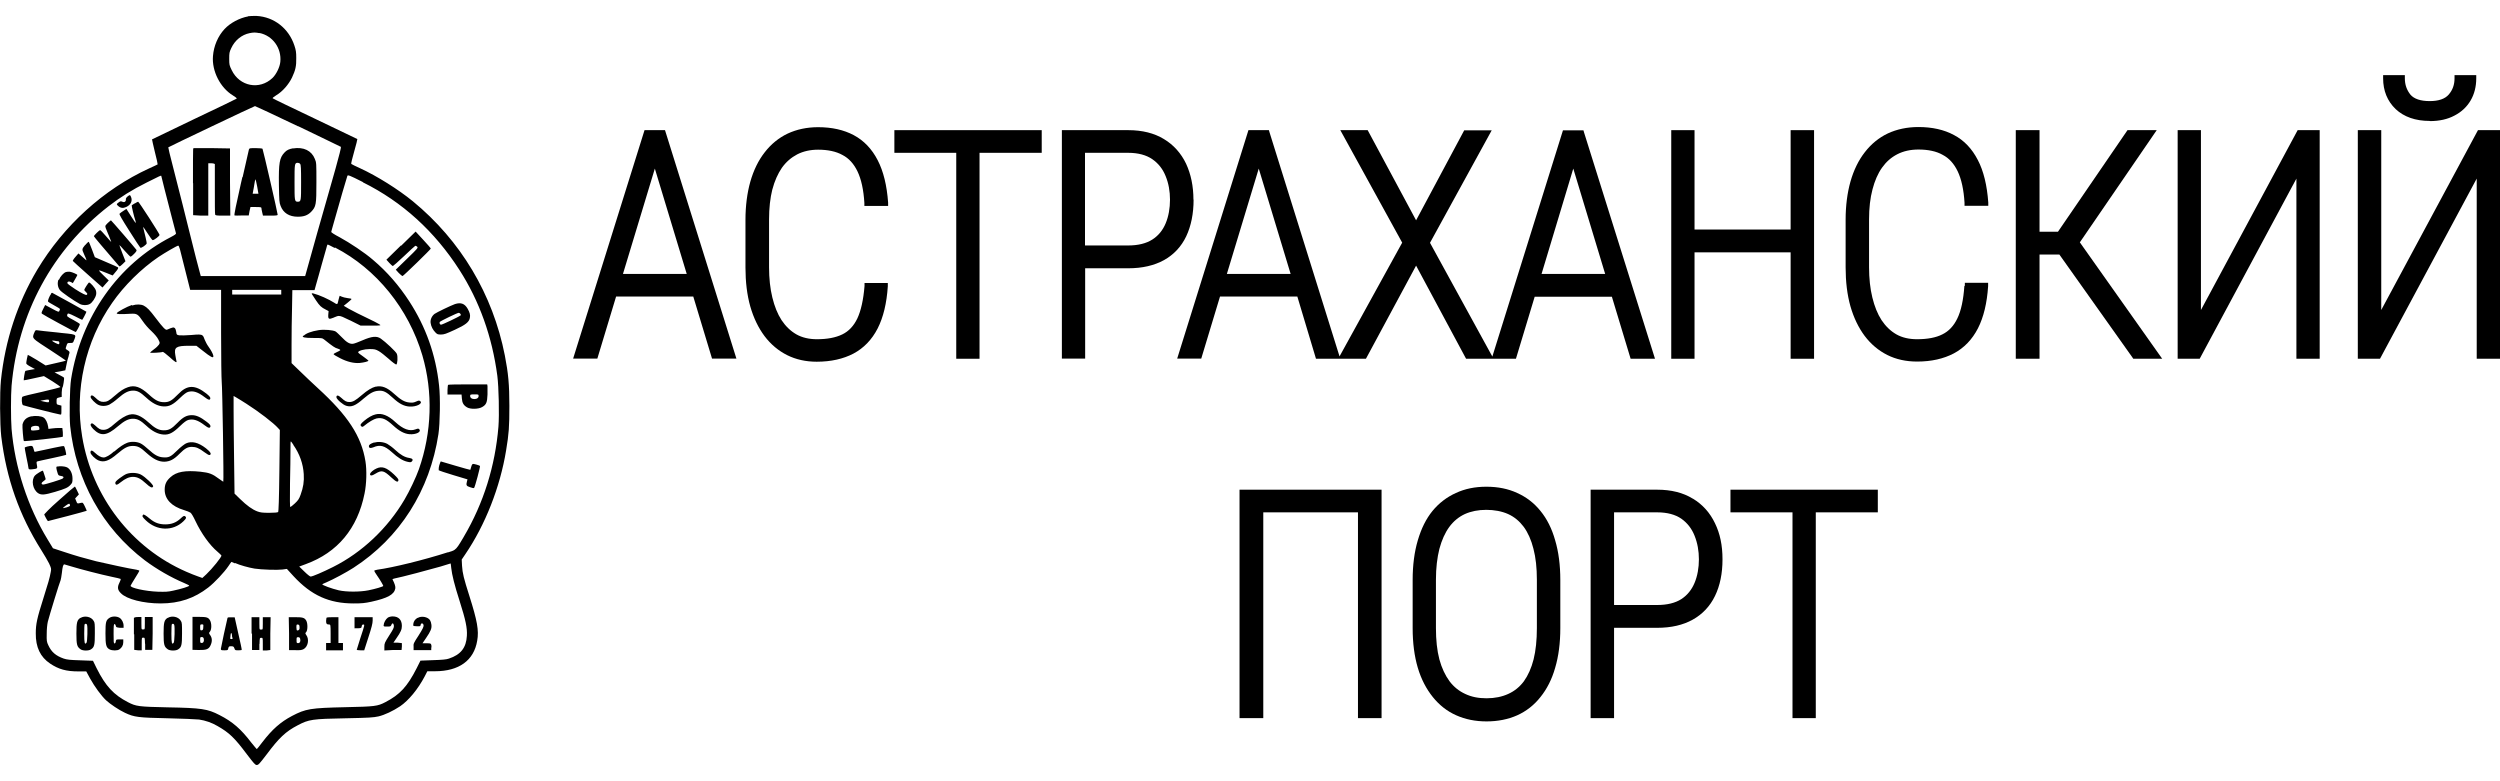 <svg xmlns="http://www.w3.org/2000/svg" xml:space="preserve" width="160px" height="50px" version="1.1" style="shape-rendering:geometricPrecision; text-rendering:geometricPrecision; image-rendering:optimizeQuality; fill-rule:evenodd; clip-rule:evenodd" viewBox="0 0 160 49.94" xmlns:xlink="http://www.w3.org/1999/xlink" xmlns:xodm="http://www.corel.com/coreldraw/odm/2003">
 <defs>
  <style>
   
    .fil1 {fill:none}
    .fil0 {fill:black}
    .fil2 {fill:black;fill-rule:nonzero}
   
  </style>
   <clipPath id="id0">
    <path d="M0 49.94l32.96 0 0 -49.94 -32.96 0 0 49.94z"></path>
   </clipPath>
 </defs>
 <g id="Слой_x0020_1">
  <g>
  </g>
  <g style="clip-path:url(#id0)">
   <g>
    <path class="fil0" d="M15.88 1.02c-0.55,0.1 -1.15,0.42 -1.51,0.81 -0.42,0.45 -0.69,1.08 -0.74,1.73 -0.08,0.96 0.47,2.03 1.28,2.52 0.15,0.09 0.26,0.18 0.24,0.2 -0.02,0.02 -1.24,0.61 -2.72,1.31 -1.47,0.71 -2.69,1.29 -2.7,1.3 0,0 0.07,0.37 0.18,0.8 0.11,0.43 0.19,0.79 0.18,0.8 0,0 -0.25,0.13 -0.55,0.26 -2.9,1.33 -5.46,3.65 -7.16,6.49 -1.26,2.12 -2.05,4.5 -2.32,7.07 -0.08,0.77 -0.07,2.82 0.02,3.59 0.33,2.71 1.15,5.04 2.57,7.29 0.18,0.29 0.41,0.67 0.49,0.84 0.14,0.31 0.15,0.33 0.11,0.54 -0.07,0.39 -0.17,0.73 -0.48,1.71 -0.4,1.26 -0.48,1.63 -0.48,2.22 -0.01,0.89 0.29,1.52 0.92,1.94 0.54,0.36 1.02,0.5 1.81,0.5l0.5 0 0.25 0.46c0.28,0.51 0.72,1.11 1.02,1.39 0.26,0.24 0.82,0.62 1.21,0.8 0.59,0.28 0.86,0.31 2.74,0.35 0.92,0.02 1.81,0.06 2,0.08 0.41,0.06 0.81,0.2 1.17,0.41 0.76,0.43 1.1,0.76 1.88,1.8 0.45,0.59 0.54,0.7 0.64,0.7 0.11,0 0.17,-0.07 0.63,-0.67 0.8,-1.07 1.22,-1.47 1.99,-1.87 0.72,-0.38 0.93,-0.41 3.08,-0.45 1.51,-0.03 1.76,-0.05 2.09,-0.12 0.39,-0.09 0.94,-0.35 1.39,-0.65 0.54,-0.37 1.14,-1.09 1.57,-1.91l0.17 -0.33 0.49 0c1.53,0 2.49,-0.69 2.7,-1.95 0.12,-0.66 0,-1.29 -0.5,-2.87 -0.36,-1.13 -0.44,-1.45 -0.47,-1.93l-0.02 -0.4 0.23 -0.34c1.28,-1.88 2.23,-4.31 2.61,-6.64 0.18,-1.08 0.21,-1.52 0.21,-2.85 0,-1.37 -0.07,-2.1 -0.29,-3.23 -0.77,-3.91 -2.82,-7.35 -5.89,-9.87 -0.93,-0.76 -2.3,-1.62 -3.37,-2.11 -0.29,-0.13 -0.55,-0.26 -0.57,-0.28 -0.02,-0.02 0.07,-0.38 0.19,-0.8 0.12,-0.42 0.21,-0.78 0.2,-0.79 0,0 -1.22,-0.59 -2.71,-1.3 -1.47,-0.7 -2.7,-1.29 -2.71,-1.31 -0.02,-0.02 0.09,-0.11 0.24,-0.2 0.39,-0.23 0.79,-0.69 1,-1.13 0.22,-0.47 0.28,-0.73 0.27,-1.25 0,-0.37 -0.02,-0.5 -0.12,-0.8 -0.36,-1.09 -1.3,-1.83 -2.42,-1.89 -0.19,0 -0.44,0 -0.55,0.02l0.01 0.01zm0.72 1.06c0.85,0.17 1.43,0.97 1.34,1.85 -0.03,0.33 -0.26,0.8 -0.5,1.03 -0.83,0.79 -2.11,0.54 -2.61,-0.5 -0.15,-0.31 -0.16,-0.34 -0.16,-0.72 0,-0.39 0.01,-0.43 0.13,-0.69 0.23,-0.5 0.67,-0.86 1.18,-0.96 0.25,-0.05 0.36,-0.05 0.62,0l0 -0.01zm2.47 5.96c1.49,0.71 2.72,1.32 2.75,1.33 0.02,0.02 -0.12,0.59 -0.34,1.37 -0.09,0.31 -0.23,0.82 -0.4,1.41l0 0c-0.23,0.82 -0.52,1.81 -0.77,2.7l-0.78 2.79 -6.68 0 -0.06 -0.22c-0.04,-0.12 -0.38,-1.44 -0.75,-2.94 -0.22,-0.91 -0.48,-1.91 -0.68,-2.7l0 0c0,0 0,0 0,0l0 0c0,0 0,0 0,0 -0.13,-0.51 -0.24,-0.93 -0.3,-1.18 -0.17,-0.65 -0.3,-1.19 -0.29,-1.2 0.04,-0.04 5.5,-2.64 5.55,-2.64 0.03,0 1.28,0.59 2.77,1.3l-0.02 -0.02zm-8.75 3.18c0,0 0.09,0.38 0.2,0.81 0.11,0.44 0.32,1.24 0.46,1.79 0.07,0.26 0.13,0.5 0.18,0.69l0 0c0,0 0,0 0,0 0.05,0.21 0.09,0.36 0.1,0.38 0.02,0.06 -0.06,0.11 -0.32,0.25 -3.39,1.75 -5.75,5.11 -6.39,9.09 -0.09,0.57 -0.12,2.36 -0.06,3 0.36,3.47 2.06,6.54 4.79,8.61 0.75,0.56 1.67,1.09 2.5,1.44 0.18,0.08 0.33,0.15 0.33,0.17 0.01,0.05 -0.5,0.21 -1.02,0.32 -0.35,0.08 -0.5,0.08 -0.97,0.07 -0.82,-0.03 -1.82,-0.25 -1.76,-0.39 0.01,-0.03 0.14,-0.25 0.29,-0.49 0.15,-0.23 0.27,-0.45 0.27,-0.46 0,-0.02 -0.09,-0.05 -0.19,-0.07 -0.42,-0.06 -1.89,-0.38 -2.58,-0.54 -0.85,-0.22 -1.24,-0.33 -2.12,-0.62l-0.64 -0.21 -0.34 -0.56c-1.28,-2.1 -2.1,-4.63 -2.31,-7.08 -0.05,-0.65 -0.05,-2.16 0,-2.76 0.41,-4.64 2.62,-8.71 6.22,-11.5 0.74,-0.57 1.5,-1.05 2.43,-1.51 0.84,-0.42 0.93,-0.47 0.93,-0.42l0 -0.01zm12.91 0.42c2.52,1.25 4.59,3.14 6.17,5.6 1.28,1.99 2.1,4.28 2.43,6.79 0.09,0.7 0.13,2.48 0.07,3.25 -0.21,2.52 -0.95,4.89 -2.21,7.03l-0.04 0.07c-0.29,0.49 -0.4,0.67 -0.56,0.78 -0.1,0.07 -0.22,0.1 -0.41,0.16l-0.03 0c-1.49,0.48 -3.52,0.98 -4.5,1.11 -0.11,0.02 -0.2,0.05 -0.2,0.07 0,0.02 0.08,0.16 0.18,0.3 0.19,0.27 0.4,0.63 0.4,0.67 0,0.04 -0.5,0.19 -0.95,0.28 -0.55,0.11 -1.41,0.11 -1.9,0 -0.43,-0.1 -1.1,-0.34 -1.05,-0.39 0.02,-0.02 0.14,-0.07 0.26,-0.12 0.46,-0.2 1.28,-0.64 1.73,-0.93 2.97,-1.92 4.89,-4.95 5.44,-8.56 0.1,-0.67 0.13,-2.36 0.04,-3.11 -0.21,-1.97 -0.85,-3.76 -1.91,-5.39 -0.65,-1 -1.41,-1.88 -2.32,-2.65 -0.53,-0.46 -1.48,-1.09 -2.14,-1.45 -0.33,-0.17 -0.54,-0.31 -0.53,-0.34 0,-0.01 0.02,-0.05 0.03,-0.12l0 0c0.03,-0.11 0.08,-0.28 0.13,-0.46 0.36,-1.28 0.82,-2.87 0.87,-3 0.03,-0.08 0.12,-0.05 0.99,0.39l0.01 0.02zm-1.79 4.17c2.65,1.37 4.71,3.92 5.59,6.9 0.69,2.36 0.61,4.92 -0.22,7.29 -0.18,0.51 -0.6,1.4 -0.92,1.94 -1.08,1.84 -2.72,3.39 -4.58,4.32 -0.64,0.32 -1.31,0.61 -1.43,0.61 -0.04,0 -0.22,-0.14 -0.4,-0.32l-0.33 -0.32 0.43 -0.16c2.02,-0.74 3.3,-2.27 3.75,-4.51 0.13,-0.62 0.15,-1.5 0.06,-2.06 -0.26,-1.62 -1.13,-2.94 -3.06,-4.7 -0.31,-0.29 -0.82,-0.76 -1.12,-1.06l-0.55 -0.53 0 -1.19c0,-0.65 0.01,-1.71 0.03,-2.33l0.02 -1.15 1.42 0 0.08 -0.29c0.03,-0.09 0.1,-0.35 0.19,-0.67l0 0c0,0 0,0 0,0l0 0c0,0 0.2,-0.72 0.2,-0.72 0.12,-0.42 0.23,-0.81 0.29,-1.02l0 0c0,0 0,0 0,0 0.02,-0.09 0.04,-0.14 0.04,-0.15 0.01,-0.04 0.03,-0.07 0.05,-0.07 0.02,0 0.21,0.1 0.44,0.22l0.02 -0.03zm-9.93 0.09c0.05,0.18 0.43,1.71 0.62,2.46l0.04 0.16 1.98 0 0 2.76c0,1.59 0.02,2.92 0.04,3.13 0.04,0.33 0.14,6.36 0.1,6.39 0,0 -0.13,-0.08 -0.28,-0.19 -0.41,-0.31 -0.62,-0.39 -1.18,-0.45 -0.98,-0.1 -1.54,0 -1.92,0.35 -0.27,0.24 -0.37,0.46 -0.37,0.8 0,0.61 0.44,1.07 1.25,1.31 0.17,0.05 0.34,0.12 0.4,0.16 0.06,0.04 0.19,0.26 0.32,0.54 0.38,0.8 0.91,1.54 1.41,1.96 0.13,0.11 0.24,0.22 0.25,0.24 0.03,0.09 -0.6,0.86 -0.96,1.2l-0.26 0.24 -0.28 -0.1c-0.15,-0.05 -0.5,-0.19 -0.75,-0.3 -3.5,-1.53 -6.02,-4.78 -6.66,-8.64 -0.5,-2.98 0.19,-6.1 1.92,-8.57 0.76,-1.1 1.87,-2.19 2.96,-2.93 0.42,-0.28 1.19,-0.73 1.27,-0.73 0.02,0 0.07,0.1 0.1,0.22l0 -0.01zm6.49 2.77l0 0.15 -3.14 0 0 -0.3 3.14 0 0 0.15 0 0zm-2.23 7.14c0.8,0.51 1.74,1.23 2.03,1.56l0.11 0.12 -0.03 2.6c-0.02,1.83 -0.05,2.62 -0.08,2.65 -0.03,0.03 -0.24,0.05 -0.57,0.05 -0.43,0 -0.57,-0.02 -0.76,-0.09 -0.32,-0.12 -0.67,-0.37 -1.1,-0.79l-0.36 -0.35 -0.03 -2.29c-0.02,-1.26 -0.03,-2.65 -0.03,-3.12l0 -0.84c0,0 0.19,0.11 0.19,0.11 0.11,0.06 0.39,0.24 0.63,0.39l0 0zm3 2.63c0.41,0.58 0.63,1.22 0.67,1.87 0.03,0.48 -0.03,0.85 -0.2,1.32 -0.1,0.28 -0.16,0.36 -0.37,0.56 -0.14,0.13 -0.27,0.23 -0.29,0.23 -0.03,0 -0.03,-0.52 -0.02,-1.5 0.02,-0.82 0.03,-1.77 0.03,-2.1 0,-0.33 0,-0.6 0.02,-0.6 0.02,0 0.09,0.1 0.17,0.22l-0.01 0zm-3.73 7.56c0.3,0.14 0.89,0.3 1.25,0.36 0.46,0.07 1.46,0.1 1.78,0.06l0.29 -0.04 0.43 0.47c1.13,1.22 2.27,1.74 3.84,1.74 0.54,0 0.72,-0.02 1.14,-0.11 1.04,-0.23 1.46,-0.46 1.53,-0.85 0.02,-0.12 -0.04,-0.31 -0.18,-0.58 0,-0.02 0.05,-0.04 0.14,-0.06 0.35,-0.06 2.35,-0.59 2.93,-0.76 0.35,-0.11 0.64,-0.2 0.65,-0.2 0,0 0.03,0.13 0.04,0.3 0.05,0.44 0.2,1.06 0.54,2.12 0.38,1.2 0.49,1.71 0.46,2.21 -0.04,0.76 -0.39,1.21 -1.15,1.46 -0.17,0.06 -0.42,0.08 -1.02,0.1l-0.8 0.03 -0.24 0.48c-0.6,1.18 -1.08,1.7 -2.01,2.18 -0.5,0.26 -0.67,0.28 -2.55,0.32 -2.24,0.05 -2.54,0.1 -3.42,0.56 -0.74,0.39 -1.27,0.86 -1.9,1.68 -0.18,0.24 -0.34,0.44 -0.36,0.44 -0.01,0 -0.17,-0.2 -0.36,-0.43 -0.64,-0.84 -1.18,-1.32 -2.03,-1.75 -0.76,-0.39 -1.13,-0.45 -3.31,-0.49 -1.86,-0.04 -2.02,-0.06 -2.54,-0.33 -0.91,-0.47 -1.43,-1.02 -2.01,-2.18l-0.23 -0.47 -0.81 -0.03c-0.66,-0.02 -0.85,-0.04 -1.06,-0.11 -0.51,-0.18 -0.79,-0.42 -0.99,-0.86 -0.1,-0.21 -0.11,-0.28 -0.1,-0.72 0,-0.31 0.03,-0.6 0.07,-0.78 0.08,-0.33 0.76,-2.55 0.82,-2.66 0.02,-0.04 0.05,-0.25 0.08,-0.46 0.04,-0.39 0.08,-0.55 0.16,-0.55 0.02,0 0.22,0.06 0.44,0.13 0.55,0.17 1.9,0.52 2.57,0.66 0.31,0.06 0.58,0.13 0.59,0.14 0.02,0.02 -0.02,0.13 -0.08,0.25 -0.14,0.28 -0.12,0.46 0.1,0.67 0.37,0.38 1.44,0.65 2.54,0.65 1.2,0 2.16,-0.33 3.05,-1.02 0.41,-0.32 1.02,-0.97 1.29,-1.37 0.1,-0.16 0.19,-0.27 0.19,-0.27 0,0 0.11,0.05 0.24,0.1l-0.01 -0.03zm3.72 -26.54c-0.26,0.05 -0.41,0.11 -0.56,0.28 -0.31,0.33 -0.37,0.66 -0.35,2.08 0.02,1 0.02,1.1 0.11,1.33 0.17,0.45 0.55,0.69 1.1,0.69 0.39,0 0.63,-0.09 0.85,-0.31 0.32,-0.34 0.34,-0.45 0.34,-1.9 0,-1.21 0,-1.26 -0.1,-1.49 -0.21,-0.53 -0.72,-0.78 -1.4,-0.67l0.01 -0.01zm0.45 1c0.05,0.06 0.06,0.3 0.06,1.18 0,1.18 0,1.24 -0.21,1.24 -0.21,0 -0.21,-0.06 -0.21,-1.24 0,-1.19 0,-1.25 0.21,-1.25 0.05,0 0.12,0.03 0.15,0.07zm-6.86 1.24c0,-1.13 0,-2.1 0.01,-2.16l0.02 -0.09 1.17 0c0,0 1.17,0.02 1.17,0.02l0 2.15c0,0 0.02,2.15 0.02,2.15l-0.47 0c-0.4,0 -0.48,-0.01 -0.5,-0.07 -0.02,-0.04 -0.02,-0.77 -0.02,-1.63l0 -1.6c0,0 -0.07,-0.05 -0.21,-0.05l-0.21 0 0 3.35 -0.48 0c0,0 -0.49,-0.03 -0.49,-0.03l0 -2.05 -0.01 0.01zm3.16 -0.39l0 0c0,0 -0.09,0.39 -0.09,0.39 -0.31,1.38 -0.45,2.04 -0.41,2.06 0.02,0.01 0.24,0.01 0.48,0l0.43 0c0,0 0.05,-0.28 0.05,-0.28l0.06 -0.26 0.35 0c0.28,0 0.35,0.01 0.35,0.06 0,0.03 0.02,0.16 0.05,0.28l0.05 0.21 0.47 0c0.38,0 0.47,-0.01 0.47,-0.06 0,-0.11 -0.93,-4.15 -0.97,-4.22 -0.02,-0.02 -0.21,-0.04 -0.43,-0.04 -0.38,0 -0.41,0 -0.44,0.09 -0.01,0.05 -0.19,0.81 -0.4,1.76l0 0c0,0 0,0 0,0l-0.02 0.01zm0.95 0.6l0.08 0.46 -0.37 0 0.03 -0.16c0,0 0.01,-0.09 0.03,-0.16 0.02,-0.08 0.03,-0.2 0.05,-0.3 0.02,-0.17 0.06,-0.31 0.07,-0.31 0.01,0 0.06,0.21 0.11,0.47l0 0zm-8.41 0.82c0,-0.06 0.05,-0.14 0.12,-0.19 0.14,-0.11 0.15,-0.11 0.21,0.02 0.12,0.26 -0.01,0.53 -0.31,0.66 -0.2,0.09 -0.36,0.07 -0.52,-0.08 -0.1,-0.09 -0.1,-0.12 0.05,-0.22 0.1,-0.08 0.14,-0.08 0.23,-0.04 0.13,0.06 0.23,0 0.23,-0.15l-0.01 0zm0.56 0.26c-0.09,0.06 -0.17,0.11 -0.18,0.12 -0.02,0.02 0.15,0.74 0.23,0.96 0.03,0.09 0.04,0.16 0.02,0.16 -0.02,0 -0.15,-0.2 -0.31,-0.45l-0.28 -0.44 -0.2 0.13c-0.11,0.07 -0.22,0.15 -0.24,0.18 -0.03,0.03 0.15,0.35 0.63,1.1 0.36,0.57 0.68,1.06 0.7,1.07 0.05,0.06 0.41,-0.2 0.41,-0.28 0,-0.07 -0.11,-0.57 -0.23,-1.03 -0.01,-0.05 0.11,0.12 0.27,0.37 0.16,0.25 0.31,0.46 0.34,0.46 0.1,0 0.46,-0.28 0.44,-0.34 -0.03,-0.12 -1.32,-2.12 -1.37,-2.12 -0.02,0 -0.12,0.05 -0.21,0.11l-0.02 0zm-1.85 1.41c0,0 0.05,-0.08 0.11,-0.13l0.03 -0.03c0.1,-0.09 0.19,-0.17 0.2,-0.17 0.02,0 1.56,1.78 1.63,1.89 0.03,0.04 0,0.11 -0.14,0.25 -0.1,0.11 -0.21,0.19 -0.23,0.19 -0.03,0 -0.19,-0.17 -0.38,-0.38 -0.18,-0.21 -0.33,-0.37 -0.34,-0.36 0,0 0.08,0.24 0.19,0.52l0.2 0.51 -0.18 0.18c-0.11,0.11 -0.19,0.17 -0.22,0.14 -0.93,-1.08 -1.62,-1.89 -1.62,-1.92 0,-0.05 0.34,-0.39 0.4,-0.39 0.03,0 0.19,0.17 0.37,0.38 0.18,0.21 0.33,0.38 0.34,0.37 0,0 -0.07,-0.2 -0.17,-0.44l-0.04 -0.09c-0.14,-0.33 -0.19,-0.44 -0.16,-0.52l0.01 0zm-1.32 1.26c-0.1,0.12 -0.15,0.19 -0.16,0.26 -0.01,0.07 0.02,0.15 0.1,0.32l0.03 0.07c0.12,0.25 0.14,0.35 0.1,0.31 -0.02,-0.01 -0.05,-0.04 -0.09,-0.08 -0.06,-0.05 -0.13,-0.11 -0.19,-0.17l-0.21 -0.18 -0.19 0.22c-0.11,0.12 -0.18,0.24 -0.17,0.26 0.01,0.02 0.44,0.41 0.96,0.87l0.94 0.83 0.2 -0.23 0.2 -0.22 -0.32 -0.31c-0.18,-0.17 -0.31,-0.31 -0.3,-0.33 0.01,-0.02 0.22,0.05 0.45,0.15l0.42 0.17 0.15 -0.18c0.2,-0.23 0.23,-0.3 0.19,-0.34 -0.02,-0.02 -0.36,-0.17 -0.76,-0.34l-0.72 -0.31 -0.18 -0.48c-0.1,-0.26 -0.19,-0.49 -0.21,-0.5 -0.01,-0.02 -0.09,0.05 -0.17,0.14l-0.05 0.06 -0.02 0.01zm-1.67 2.22c0.09,-0.22 0.3,-0.45 0.45,-0.5 0.07,-0.02 0.19,-0.03 0.25,-0.02 0.17,0.03 0.48,0.17 0.48,0.21 0,0.02 -0.07,0.14 -0.15,0.28l-0.14 0.24 -0.12 -0.07c-0.14,-0.07 -0.26,-0.02 -0.22,0.09 0.01,0.03 0.24,0.2 0.5,0.37 0.44,0.28 0.69,0.4 0.73,0.36l0 0c0.06,-0.06 0.05,-0.08 -0.05,-0.18 -0.06,-0.06 -0.11,-0.12 -0.11,-0.13 0,-0.06 0.27,-0.48 0.31,-0.48 0.08,0 0.38,0.34 0.43,0.49 0.03,0.08 0.04,0.21 0.02,0.29 -0.04,0.2 -0.25,0.52 -0.41,0.6 -0.17,0.09 -0.43,0.09 -0.62,0 -0.38,-0.2 -1.2,-0.77 -1.29,-0.9 -0.14,-0.18 -0.17,-0.45 -0.09,-0.66l0.03 0.01zm-0.5 0.9c-0.1,0.12 -0.22,0.43 -0.2,0.48 0,0.03 0.19,0.14 0.39,0.25 0.21,0.11 0.38,0.22 0.38,0.24 0,0.02 -0.02,0.08 -0.04,0.12 -0.04,0.08 -0.07,0.07 -0.48,-0.15l-0.43 -0.23 -0.13 0.26c-0.11,0.22 -0.12,0.26 -0.07,0.3 0.07,0.07 2.1,1.17 2.15,1.17 0.04,0 0.27,-0.42 0.27,-0.51 0,-0.02 -0.19,-0.14 -0.41,-0.26 -0.42,-0.22 -0.43,-0.23 -0.39,-0.36 0.04,-0.09 0.07,-0.08 0.52,0.14 0.22,0.11 0.41,0.21 0.43,0.21 0.02,0 0.27,-0.47 0.27,-0.52 0,-0.01 -2.03,-1.13 -2.19,-1.21 -0.01,0 -0.05,0.01 -0.07,0.04l0 0.03zm-1.15 2.73c0,-0.06 0.02,-0.13 0.06,-0.22l0.02 -0.04c0.06,-0.15 0.07,-0.16 0.2,-0.14 0.07,0.01 0.65,0.08 1.29,0.14l0.25 0.03 0 0c0.62,0.06 0.83,0.08 0.87,0.17 0.02,0.04 0,0.1 -0.03,0.19 0,0.02 -0.02,0.05 -0.03,0.07 -0.04,0.11 -0.06,0.17 -0.1,0.19 -0.03,0.02 -0.08,0.02 -0.16,0.02 -0.18,0 -0.18,0 -0.24,0.19 -0.06,0.17 -0.06,0.19 0.01,0.23l0.03 0.02c0.09,0.06 0.14,0.09 0.15,0.13 0.02,0.04 0,0.1 -0.04,0.22l0 0.03c-0.05,0.14 -0.12,0.4 -0.15,0.59l-0.07 0.34 -0.34 0.07 -0.35 0.06 0.3 0.16c0.16,0.08 0.31,0.17 0.31,0.19 0.02,0.05 -0.06,0.58 -0.1,0.61 -0.02,0.01 -0.04,0.16 -0.05,0.32l0 0.29c0,0 -0.17,0.04 -0.17,0.04 -0.15,0.04 -0.16,0.04 -0.16,0.24 0,0.2 0,0.2 0.16,0.24l0.15 0.04 0 0.29c0,0.27 0,0.3 -0.08,0.28 -0.2,-0.03 -2.33,-0.57 -2.38,-0.6 -0.08,-0.05 -0.11,-0.48 -0.03,-0.54 0.03,-0.03 0.59,-0.17 1.24,-0.31 0.65,-0.15 1.19,-0.29 1.19,-0.31 0,-0.02 -0.23,-0.19 -0.52,-0.37l-0.54 -0.33 -0.64 0.14c-0.35,0.08 -0.65,0.14 -0.65,0.13 -0.02,-0.02 0.07,-0.57 0.1,-0.6 0.01,-0.01 0.16,-0.04 0.32,-0.07l0.3 -0.05 -0.28 -0.15c-0.17,-0.09 -0.28,-0.17 -0.28,-0.22 0,-0.09 0.08,-0.51 0.1,-0.54 0.01,0 0.27,0.14 0.58,0.33l0.56 0.35 0.65 -0.15c0.36,-0.08 0.65,-0.15 0.65,-0.16 0,0 -0.45,-0.32 -1.04,-0.7l-0.14 -0.09c-0.71,-0.46 -0.91,-0.59 -0.92,-0.74l0 -0.01zm1.64 0.49c0.07,-0.04 0.04,-0.19 -0.03,-0.19 -0.04,0 -0.14,-0.01 -0.23,-0.03 -0.09,-0.02 -0.16,-0.02 -0.16,0 0,0.04 0.38,0.24 0.42,0.22l0 0zm-0.96 3.67c0.3,0.07 0.34,0.06 0.34,-0.03 0,-0.11 -0.03,-0.12 -0.31,-0.07l-0.25 0.05 0.22 0.05 0 0zm-0.78 0.94c-0.33,0.07 -0.51,0.24 -0.58,0.53 -0.02,0.13 0.05,1.02 0.09,1.06 0.02,0.03 2.46,-0.24 2.49,-0.28 0.01,-0.01 0,-0.14 0,-0.29l-0.03 -0.27 -0.21 0c-0.11,0 -0.31,0.01 -0.44,0.03l-0.24 0.03 -0.02 -0.15c-0.04,-0.25 -0.15,-0.48 -0.28,-0.57 -0.13,-0.1 -0.52,-0.14 -0.77,-0.08l-0.01 -0.01zm0.44 0.63c0,0 0.06,0.08 0.06,0.14 0.02,0.1 0,0.11 -0.23,0.13 -0.29,0.03 -0.31,0.02 -0.31,-0.11 0,-0.07 0.03,-0.12 0.1,-0.14 0.11,-0.05 0.32,-0.05 0.38,0l0 -0.02zm-0.88 1.37c0,0 0.08,-0.04 0.16,-0.06 0.31,-0.08 0.36,-0.06 0.41,0.15 0.02,0.11 0.06,0.19 0.07,0.19 0.01,0 0.29,-0.06 0.62,-0.13 0.19,-0.04 0.41,-0.09 0.6,-0.13l0 0c0,0 0,0 0,0l0 0c0,0 0,0 0,0l0 0c0,0 0,0 0,0l0 0c0.12,-0.03 0.23,-0.05 0.3,-0.06 0.17,-0.04 0.32,-0.06 0.35,-0.05 0.05,0.02 0.17,0.53 0.14,0.56 -0.01,0.01 -0.41,0.11 -0.89,0.21 -0.49,0.1 -0.91,0.2 -0.95,0.21 -0.06,0.02 -0.06,0.05 -0.03,0.22 0.05,0.23 0.03,0.25 -0.26,0.28 -0.22,0.03 -0.28,0.01 -0.28,-0.09 0,-0.04 -0.06,-0.34 -0.13,-0.68 -0.07,-0.34 -0.12,-0.62 -0.1,-0.63l-0.01 0.01zm2.08 1.21c-0.08,0.02 -0.07,0.12 0.03,0.44 0.04,0.13 0.07,0.15 0.21,0.17 0.16,0.02 0.21,0.08 0.12,0.16 -0.06,0.06 -1.13,0.39 -1.25,0.39 -0.15,0 -0.14,-0.12 0.02,-0.22 0.08,-0.05 0.14,-0.11 0.13,-0.14 0,-0.03 -0.05,-0.16 -0.09,-0.29 -0.04,-0.13 -0.08,-0.24 -0.09,-0.24 -0.06,0 -0.42,0.22 -0.5,0.31 -0.26,0.29 -0.15,0.91 0.21,1.14 0.2,0.12 0.39,0.11 1.07,-0.09 0.67,-0.2 0.83,-0.27 1,-0.46 0.11,-0.12 0.12,-0.16 0.12,-0.39 0,-0.33 -0.14,-0.61 -0.35,-0.72 -0.14,-0.07 -0.45,-0.09 -0.62,-0.05l-0.01 -0.01zm-0.82 3.06c0,0 0.29,-0.34 0.96,-0.92 0.52,-0.47 0.97,-0.85 0.99,-0.85 0.02,0 0.07,0.11 0.14,0.25l0.12 0.25 -0.12 0.13 -0.12 0.13 0.07 0.17 0 0c0.03,0.08 0.05,0.13 0.08,0.14 0.04,0.02 0.1,0 0.23,-0.03l0.02 0c0.08,-0.03 0.11,0 0.22,0.23 0.07,0.14 0.12,0.27 0.12,0.28 -0.01,0.02 -2.44,0.66 -2.48,0.66 -0.03,0 -0.22,-0.35 -0.24,-0.43l0.01 -0.01zm1.64 -0.57c0,0 -0.02,-0.07 -0.02,-0.08 0,-0.01 -0.02,-0.02 -0.05,-0.02 -0.06,0 -0.4,0.26 -0.38,0.28 0,0 0.11,-0.01 0.24,-0.05 0.17,-0.06 0.23,-0.09 0.21,-0.14l0 0.01zm21.17 -16.62l-0.92 0.9 0.18 0.2c0.1,0.11 0.2,0.2 0.23,0.21 0.02,0 0.35,-0.29 0.72,-0.64 0.37,-0.35 0.69,-0.65 0.72,-0.66 0.03,0 0.08,0.02 0.12,0.06 0.07,0.07 0.02,0.12 -0.65,0.77l-0.72 0.7 0.19 0.21c0.11,0.11 0.22,0.2 0.24,0.2 0.05,0 1.81,-1.71 1.81,-1.76 0,-0.03 -0.22,-0.28 -0.49,-0.57l-0.48 -0.52 -0.92 0.9 -0.03 0zm2.16 4.37c0.14,-0.1 1.03,-0.53 1.31,-0.63 0.38,-0.12 0.62,-0.03 0.81,0.3 0.14,0.25 0.18,0.4 0.14,0.59 -0.05,0.26 -0.27,0.44 -0.97,0.76 -0.55,0.25 -0.67,0.3 -0.88,0.3 -0.21,0 -0.24,-0.02 -0.35,-0.13 -0.16,-0.16 -0.28,-0.38 -0.31,-0.61 -0.03,-0.21 0.07,-0.44 0.25,-0.58l0 0zm1.65 0.12c0.04,-0.05 0.04,-0.08 0,-0.13 -0.02,-0.03 -0.07,-0.06 -0.1,-0.06 -0.09,0 -1.16,0.52 -1.21,0.58 -0.05,0.07 0,0.18 0.08,0.18 0.08,0 1.17,-0.52 1.22,-0.58l0.01 0.01zm-0.79 4.43c0,0 -0.03,0.16 -0.03,0.32l0 0.29 0.9 0 0.02 0.25c0.02,0.29 0.11,0.44 0.33,0.57 0.21,0.13 0.74,0.12 0.97,-0.02 0.26,-0.15 0.32,-0.29 0.34,-0.8 0,-0.24 0,-0.48 0,-0.54l-0.02 -0.11 -1.24 0c-0.68,0 -1.25,0.01 -1.26,0.03l-0.01 0.01zm1.96 0.71c0,0.11 -0.1,0.19 -0.27,0.19 -0.17,0 -0.27,-0.08 -0.27,-0.19 0,-0.1 0.01,-0.11 0.27,-0.11 0.26,0 0.27,0 0.27,0.11zm-2.55 4.75c0,0 -0.02,-0.12 0.03,-0.31 0.04,-0.14 0.09,-0.26 0.1,-0.26 0.01,0 0.44,0.13 0.95,0.28 0.51,0.15 0.94,0.27 0.94,0.26 0,0 0.03,-0.09 0.06,-0.2 0.03,-0.11 0.07,-0.18 0.12,-0.18 0.08,0 0.4,0.09 0.44,0.13 0.03,0.03 -0.32,1.35 -0.38,1.41 -0.02,0.02 -0.13,0 -0.26,-0.05 -0.24,-0.08 -0.26,-0.12 -0.19,-0.39l0.03 -0.11 -0.9 -0.27c-0.5,-0.15 -0.92,-0.29 -0.95,-0.32l0.01 0.01zm-8.12 -11.28c0,0 0.13,0.21 0.26,0.4 0.24,0.36 0.34,0.45 0.64,0.6l0.17 0.09 -0.02 0.22c-0.02,0.29 0.03,0.33 0.34,0.2l0.04 -0.02c0.13,-0.05 0.21,-0.09 0.29,-0.09 0.14,0 0.28,0.07 0.67,0.26l0.07 0.03 0.66 0.33 0.62 0c0.34,0 0.63,0 0.65,-0.03 0,-0.02 -0.16,-0.11 -0.37,-0.22 -1.07,-0.52 -1.36,-0.66 -1.66,-0.83l-0.32 -0.19 0.25 -0.2c0.14,-0.11 0.25,-0.22 0.25,-0.23 0,-0.02 -0.11,-0.05 -0.25,-0.06 -0.14,-0.02 -0.31,-0.06 -0.37,-0.09 -0.07,-0.03 -0.13,-0.06 -0.14,-0.06 0,0 -0.04,0.11 -0.07,0.24 -0.03,0.14 -0.06,0.26 -0.08,0.28 -0.02,0.02 -0.1,0 -0.19,-0.07 -0.36,-0.23 -0.98,-0.51 -1.35,-0.6 -0.09,-0.02 -0.11,-0.02 -0.09,0.03l0 0.01zm-0.52 2.67c0.12,-0.15 0.5,-0.29 0.95,-0.36 0.38,-0.06 0.93,0 1.08,0.08 0.07,0.04 0.24,0.21 0.39,0.36 0.33,0.35 0.53,0.46 0.74,0.43 0.08,-0.01 0.35,-0.11 0.6,-0.22 0.6,-0.26 0.91,-0.29 1.17,-0.11 0.29,0.2 0.98,0.84 1.03,0.98 0.07,0.18 0.04,0.66 -0.04,0.68 -0.04,0 -0.25,-0.15 -0.48,-0.36 -0.23,-0.2 -0.51,-0.43 -0.64,-0.5 -0.2,-0.11 -0.26,-0.13 -0.58,-0.13 -0.36,0 -0.74,0.11 -0.74,0.21 0,0.03 0.15,0.15 0.33,0.27 0.18,0.13 0.33,0.25 0.33,0.26 0,0.05 -0.27,0.12 -0.56,0.15 -0.36,0.03 -0.8,-0.07 -1.26,-0.31 -0.22,-0.11 -0.4,-0.22 -0.41,-0.25 0,-0.03 0.09,-0.08 0.2,-0.13 0.12,-0.05 0.22,-0.11 0.23,-0.13 0,-0.03 -0.07,-0.07 -0.17,-0.1 -0.16,-0.04 -0.3,-0.13 -0.85,-0.57 -0.14,-0.11 -0.16,-0.11 -0.7,-0.11 -0.58,0 -0.75,-0.04 -0.66,-0.15l0.04 0.01zm4.61 3.25c-0.26,0.07 -0.53,0.23 -0.9,0.55 -0.41,0.35 -0.57,0.44 -0.79,0.44 -0.19,0 -0.29,-0.06 -0.52,-0.27 -0.19,-0.18 -0.31,-0.19 -0.31,-0.04 0,0.13 0.42,0.49 0.63,0.55 0.33,0.1 0.59,0 1.11,-0.46 0.42,-0.36 0.65,-0.48 0.95,-0.5 0.31,-0.03 0.51,0.07 0.92,0.45 0.42,0.39 0.71,0.53 1.06,0.56 0.45,0.03 0.89,-0.2 0.69,-0.35 -0.07,-0.05 -0.1,-0.04 -0.26,0.03 -0.15,0.07 -0.25,0.08 -0.43,0.06 -0.31,-0.03 -0.55,-0.17 -0.97,-0.55 -0.46,-0.42 -0.8,-0.55 -1.19,-0.46l0.01 -0.01zm-0.74 2.19c0.25,-0.21 0.51,-0.36 0.73,-0.41 0.38,-0.1 0.8,0.06 1.26,0.49 0.5,0.46 0.91,0.61 1.29,0.47 0.16,-0.06 0.19,-0.06 0.24,-0.01 0.16,0.17 -0.2,0.35 -0.62,0.32 -0.34,-0.03 -0.66,-0.2 -1.06,-0.57 -0.45,-0.41 -0.69,-0.51 -1.05,-0.44 -0.18,0.04 -0.5,0.23 -0.79,0.47 -0.1,0.08 -0.12,0.08 -0.18,0.04 -0.1,-0.09 -0.07,-0.15 0.18,-0.36l0 0zm0.65 1.38c-0.26,0.09 -0.35,0.15 -0.35,0.25 0,0.12 0.1,0.14 0.28,0.07 0.43,-0.19 0.72,-0.11 1.18,0.3 0.4,0.37 0.7,0.55 0.99,0.62 0.21,0.05 0.24,0.04 0.3,-0.02 0.1,-0.11 0.04,-0.19 -0.16,-0.22 -0.29,-0.04 -0.57,-0.2 -0.9,-0.51 -0.17,-0.16 -0.4,-0.33 -0.51,-0.39 -0.24,-0.13 -0.6,-0.16 -0.83,-0.08l0 -0.02zm-0.27 2.02c0,-0.08 0.2,-0.26 0.41,-0.35 0.35,-0.16 0.64,-0.06 1.11,0.38 0.22,0.21 0.3,0.31 0.29,0.37 -0.02,0.16 -0.14,0.12 -0.44,-0.16 -0.49,-0.46 -0.63,-0.5 -1.02,-0.26 -0.24,0.15 -0.36,0.16 -0.36,0.02l0.01 0zm-15.25 -10.81c-0.31,0.1 -0.97,0.46 -0.97,0.53 0,0.06 0.22,0.07 0.9,0.03 0.39,-0.02 0.46,0.02 0.77,0.48 0.12,0.18 0.36,0.46 0.55,0.63 0.2,0.19 0.37,0.39 0.44,0.53 0.11,0.22 0.11,0.22 0.04,0.34 -0.04,0.06 -0.18,0.2 -0.31,0.29 -0.14,0.1 -0.25,0.2 -0.25,0.22 0,0.03 0.7,0 0.81,-0.05 0.03,0 0.22,0.14 0.42,0.32 0.38,0.35 0.5,0.42 0.45,0.25 -0.01,-0.05 -0.05,-0.22 -0.07,-0.37 -0.09,-0.5 0.06,-0.59 0.88,-0.59l0.47 0 0.41 0.32c0.22,0.18 0.46,0.35 0.53,0.38 0.25,0.14 0.17,-0.17 -0.17,-0.65 -0.09,-0.12 -0.19,-0.32 -0.24,-0.44l0 0c-0.05,-0.14 -0.08,-0.22 -0.14,-0.27 -0.1,-0.08 -0.27,-0.07 -0.71,-0.03l0 0c-0.33,0.03 -0.69,0.03 -0.78,0.02 -0.16,-0.03 -0.17,-0.04 -0.19,-0.21 -0.01,-0.1 -0.05,-0.21 -0.09,-0.25 -0.07,-0.07 -0.13,-0.06 -0.5,0.1 -0.09,0.04 -0.25,-0.12 -0.72,-0.74 -0.39,-0.52 -0.56,-0.69 -0.77,-0.8 -0.18,-0.09 -0.46,-0.1 -0.74,-0.01l-0.02 -0.03zm-1.11 5.82c0.39,-0.34 0.58,-0.46 0.86,-0.56 0.43,-0.15 0.8,-0.02 1.33,0.46 0.42,0.39 0.65,0.5 0.99,0.5 0.32,0 0.49,-0.1 0.89,-0.51 0.58,-0.61 1.07,-0.62 1.81,-0.04 0.17,0.14 0.25,0.22 0.25,0.29 0,0.15 -0.12,0.13 -0.36,-0.06 -0.43,-0.33 -0.73,-0.43 -1.06,-0.34 -0.12,0.04 -0.26,0.14 -0.52,0.39 -0.45,0.44 -0.7,0.56 -1.07,0.54 -0.35,-0.02 -0.7,-0.2 -1.09,-0.56 -0.38,-0.35 -0.56,-0.45 -0.84,-0.45 -0.3,0 -0.56,0.13 -0.98,0.5 -0.19,0.17 -0.43,0.34 -0.53,0.39 -0.22,0.11 -0.51,0.12 -0.72,0.02 -0.19,-0.09 -0.49,-0.4 -0.49,-0.5 0,-0.14 0.12,-0.14 0.28,0.02 0.24,0.23 0.34,0.29 0.54,0.29 0.22,0 0.35,-0.06 0.72,-0.39l-0.01 0.01zm0.96 1.19c-0.26,0.07 -0.58,0.26 -0.92,0.56 -0.38,0.34 -0.54,0.42 -0.77,0.42 -0.17,0 -0.28,-0.06 -0.52,-0.29 -0.1,-0.09 -0.17,-0.14 -0.22,-0.12 -0.11,0.05 -0.07,0.17 0.11,0.36 0.48,0.48 0.86,0.44 1.58,-0.18 0.41,-0.35 0.67,-0.48 0.96,-0.48 0.29,0 0.49,0.11 0.86,0.45 0.37,0.35 0.73,0.53 1.08,0.56 0.36,0.03 0.62,-0.1 1.07,-0.54 0.26,-0.25 0.4,-0.35 0.52,-0.39 0.33,-0.09 0.63,0.01 1.06,0.34 0.24,0.19 0.35,0.2 0.37,0.06 0,-0.07 -0.05,-0.14 -0.25,-0.29 -0.39,-0.3 -0.66,-0.42 -0.94,-0.42 -0.33,0 -0.56,0.12 -0.92,0.49 -0.38,0.39 -0.55,0.48 -0.88,0.48 -0.32,0 -0.58,-0.14 -0.98,-0.51 -0.46,-0.42 -0.86,-0.59 -1.22,-0.49l0.01 -0.01zm-0.98 2.37c0.36,-0.31 0.6,-0.47 0.83,-0.56 0.26,-0.1 0.64,-0.08 0.88,0.05 0.1,0.05 0.32,0.22 0.49,0.38 0.38,0.35 0.62,0.48 0.93,0.5 0.36,0.03 0.5,-0.04 0.91,-0.45 0.2,-0.2 0.45,-0.39 0.55,-0.44 0.36,-0.17 0.79,-0.07 1.28,0.31 0.29,0.23 0.38,0.38 0.24,0.43 -0.05,0.02 -0.16,-0.05 -0.34,-0.18 -0.34,-0.26 -0.54,-0.34 -0.8,-0.34 -0.27,0 -0.45,0.1 -0.78,0.43 -0.37,0.38 -0.63,0.51 -0.99,0.52 -0.36,0 -0.7,-0.17 -1.12,-0.55 -0.4,-0.37 -0.57,-0.46 -0.89,-0.46 -0.31,0 -0.53,0.11 -1,0.51 -0.52,0.45 -0.85,0.56 -1.19,0.42 -0.22,-0.09 -0.52,-0.39 -0.52,-0.51 0,-0.17 0.11,-0.16 0.3,0.03 0.19,0.18 0.38,0.29 0.54,0.29 0.14,0 0.41,-0.15 0.67,-0.39l0.01 0.01zm0.79 1.43c-0.09,0.03 -0.29,0.16 -0.45,0.28 -0.22,0.17 -0.28,0.23 -0.27,0.31 0.02,0.15 0.12,0.13 0.35,-0.06 0.29,-0.23 0.53,-0.34 0.78,-0.34 0.28,0 0.49,0.11 0.83,0.42 0.28,0.26 0.41,0.32 0.46,0.19 0.04,-0.09 -0.5,-0.61 -0.79,-0.76 -0.24,-0.12 -0.64,-0.14 -0.91,-0.04zm1.24 2.98c-0.24,-0.23 -0.26,-0.28 -0.18,-0.37l0 0c0.03,-0.04 0.17,0.04 0.42,0.25 0.32,0.27 0.61,0.37 1,0.37 0.39,0 0.69,-0.11 0.97,-0.37 0.17,-0.16 0.22,-0.19 0.28,-0.16 0.12,0.08 0.1,0.15 -0.1,0.34 -0.67,0.64 -1.7,0.61 -2.4,-0.07l0.01 0.01zm-4.19 6.23c-0.22,0.14 -0.26,0.29 -0.26,1.01 0,0.72 0.04,0.84 0.26,1 0.14,0.11 0.53,0.11 0.67,0.01 0.22,-0.14 0.25,-0.28 0.25,-1.02 0,-0.6 0,-0.7 -0.08,-0.81 -0.15,-0.26 -0.57,-0.35 -0.84,-0.18l0 -0.01zm0.42 0.45c0.05,0.14 0.02,1.06 -0.03,1.14 -0.12,0.16 -0.15,0.03 -0.15,-0.57 0,-0.32 0.01,-0.6 0.03,-0.61 0.05,-0.05 0.13,-0.03 0.15,0.04zm1.18 0.55c0,-0.74 0.03,-0.85 0.26,-1 0.17,-0.11 0.46,-0.11 0.64,0 0.15,0.09 0.26,0.31 0.26,0.51l0 0.13 -0.24 0c-0.22,-0.03 -0.24,-0.03 -0.26,-0.13 -0.01,-0.06 -0.05,-0.11 -0.08,-0.11 -0.05,0 -0.06,0.11 -0.06,0.62 0,0.51 0,0.62 0.06,0.62 0.04,0 0.07,-0.05 0.08,-0.13 0.02,-0.12 0.03,-0.13 0.25,-0.13l0.23 0 0 0.18c0,0.2 -0.1,0.36 -0.25,0.46 -0.13,0.09 -0.46,0.09 -0.63,0 -0.22,-0.12 -0.26,-0.28 -0.26,-1.03l0 0.01zm3.98 -1c-0.22,0.14 -0.26,0.29 -0.26,1.01 0,0.72 0.04,0.84 0.26,1 0.14,0.11 0.53,0.11 0.67,0.01 0.22,-0.14 0.25,-0.28 0.25,-1.02 0,-0.6 0,-0.7 -0.08,-0.81 -0.15,-0.26 -0.57,-0.35 -0.84,-0.18l0 -0.01zm0.42 0.45c0.05,0.14 0.02,1.06 -0.03,1.14 -0.12,0.16 -0.15,0.03 -0.15,-0.57 0,-0.32 0.01,-0.6 0.03,-0.61 0.05,-0.05 0.13,-0.03 0.15,0.04zm13.41 0.01c0,-0.15 0.13,-0.38 0.26,-0.47 0.07,-0.05 0.21,-0.08 0.31,-0.08 0.38,0 0.59,0.22 0.59,0.61 0,0.22 -0.07,0.39 -0.35,0.79l-0.19 0.28 0.27 0c0,0 0.27,0.03 0.27,0.03l0 0.22c0,0 -0.02,0.22 -0.02,0.22l-0.55 0c0,0 -0.55,0.03 -0.55,0.03l0 -0.24c0,-0.22 0.02,-0.26 0.31,-0.72 0.26,-0.4 0.31,-0.51 0.3,-0.62 -0.02,-0.17 -0.1,-0.21 -0.16,-0.06 -0.04,0.1 -0.06,0.11 -0.27,0.11 -0.21,0 -0.23,0 -0.23,-0.09l0.01 -0.01zm2.16 -0.46c-0.16,0.1 -0.25,0.23 -0.27,0.4 0,0.05 0,0.08 0,0.1 0.02,0.03 0.08,0.03 0.22,0.04 0.22,0.01 0.24,0 0.25,-0.08 0.02,-0.15 0.17,-0.13 0.19,0.02 0.01,0.09 -0.06,0.24 -0.32,0.65 -0.32,0.49 -0.34,0.53 -0.32,0.73l0 0.21 1.13 0 0 -0.12c0.02,-0.06 0.02,-0.17 0,-0.22 -0.02,-0.09 -0.05,-0.1 -0.29,-0.1l-0.27 0 0.23 -0.34c0.3,-0.44 0.37,-0.61 0.34,-0.85 -0.01,-0.11 -0.05,-0.23 -0.09,-0.29 -0.14,-0.21 -0.55,-0.29 -0.79,-0.14l-0.01 -0.01zm-18.15 1.06c0,-0.55 0,-1.02 0,-1.05 0.02,-0.03 0.1,-0.06 0.25,-0.06l0.23 0 0 0.4c0,0.29 0,0.37 0.04,0.39 0.02,0 0.04,0 0.07,0 0.03,0 0.05,0 0.07,0 0.04,-0.02 0.04,-0.11 0.04,-0.39l0 -0.4 0.5 0 0 1.05c0,0 -0.02,1.05 -0.02,1.05l-0.46 0 0 -0.39c0,0 -0.01,0 -0.01,0 -0.01,-0.38 -0.01,-0.39 -0.11,-0.39 -0.1,0 -0.1,0 -0.1,0.4l0 0.41 -0.24 0c0,0 -0.24,-0.03 -0.24,-0.03l0 -1 -0.02 0.01zm3.75 -0.06l0 1.05c0,0 0.4,0.01 0.4,0.01 0.48,0.01 0.65,-0.05 0.76,-0.31 0.11,-0.24 0.1,-0.45 -0.02,-0.63 -0.1,-0.14 -0.1,-0.15 -0.02,-0.24 0.11,-0.14 0.11,-0.53 0,-0.72 -0.11,-0.19 -0.22,-0.22 -0.71,-0.22l-0.41 0 0 1.05 0 0.01zm0.69 -0.4c0,0.15 -0.03,0.19 -0.1,0.2 -0.09,0.01 -0.1,0 -0.1,-0.18 0,-0.18 0,-0.2 0.11,-0.2 0.11,0 0.1,0.01 0.09,0.18zm0.03 0.73c0.04,0.16 -0.02,0.28 -0.13,0.28 -0.09,0 -0.1,-0.02 -0.1,-0.19 0,-0.17 0,-0.19 0.1,-0.19 0.07,0 0.11,0.03 0.13,0.1l0 0zm1.09 0.68c0,-0.06 0.39,-1.87 0.43,-2 0.01,-0.04 0.09,-0.05 0.24,-0.04l0.22 0c0,0 0.23,1.03 0.23,1.03 0.13,0.56 0.23,1.03 0.22,1.05 0,0.02 -0.11,0.03 -0.22,0.03 -0.19,0 -0.21,0 -0.25,-0.13 -0.04,-0.11 -0.07,-0.13 -0.2,-0.13 -0.14,0 -0.16,0.01 -0.19,0.13 -0.02,0.12 -0.04,0.13 -0.25,0.13 -0.18,0 -0.22,-0.01 -0.22,-0.07l-0.01 0zm0.73 -0.75c-0.01,-0.05 -0.02,-0.14 -0.02,-0.19 0,-0.05 -0.02,-0.09 -0.04,-0.09 -0.02,0 -0.04,0.04 -0.04,0.09 0,0.06 -0.01,0.14 -0.02,0.19 -0.02,0.08 0,0.1 0.07,0.1 0.07,0 0.09,-0.02 0.07,-0.1l-0.02 0zm1.27 -0.25l0 1.05 0.47 0 0 -0.39c0,0 0.01,0 0.01,0 0.01,-0.38 0.01,-0.39 0.11,-0.39 0.1,0 0.1,0 0.1,0.4l0 0.41 0.24 0c0,0 0.24,-0.03 0.24,-0.03l0 -1.05c0,0 0.02,-1.05 0.02,-1.05l-0.5 0 0 0.4c0,0.29 0,0.37 -0.04,0.39 -0.02,0 -0.04,0 -0.07,0 -0.03,0 -0.05,0 -0.07,0 -0.04,-0.02 -0.04,-0.11 -0.04,-0.39l0 -0.4 -0.5 0 0 1.05 0.03 0zm2.37 1.05l0 -1.05c0,0 -0.02,-1.05 -0.02,-1.05l0.41 0c0.48,0 0.6,0.03 0.71,0.22 0.1,0.17 0.1,0.63 -0.01,0.74 -0.06,0.06 -0.06,0.08 0.01,0.18 0.21,0.28 0.11,0.76 -0.18,0.91 -0.12,0.06 -0.24,0.07 -0.53,0.06l-0.38 0 -0.01 -0.01zm0.53 -1.25c0.11,0 0.16,-0.08 0.14,-0.22 0,-0.11 -0.03,-0.15 -0.1,-0.16 -0.09,-0.01 -0.1,0 -0.1,0.18 0,0.13 0.02,0.2 0.05,0.2l0.01 0zm0.05 0.81c0.12,0 0.17,-0.12 0.13,-0.28 -0.02,-0.07 -0.05,-0.1 -0.13,-0.1 -0.1,0 -0.1,0.02 -0.1,0.19 0,0.17 0,0.19 0.1,0.19l0 0zm1.82 -1.63c0,0 -0.03,0.11 -0.03,0.21 0,0.18 0.04,0.23 0.21,0.23 0.07,0 0.08,0.04 0.08,0.59l0 0.59 -0.29 0 0 0.47 1.08 0 0 -0.47 -0.29 0 0 -1.65 -0.36 0c-0.2,0 -0.38,0.01 -0.39,0.03l-0.01 0zm1.79 0.7l0 -0.73 1.16 0 0 0.22c0,0.17 -0.07,0.45 -0.27,1.06l-0.27 0.84 -0.24 0c-0.13,0 -0.24,-0.02 -0.24,-0.03 0,-0.01 0.1,-0.34 0.22,-0.71 0.3,-0.91 0.3,-0.91 0.2,-0.91 -0.06,0 -0.09,0.03 -0.1,0.11 -0.01,0.11 -0.03,0.12 -0.23,0.13l-0.22 0 -0.01 0.02z"></path>
   </g>
  </g>

  <g>
   <path class="fil2" d="M41.25 8.3l-4.57 14.62 1.55 0 1.2 -3.97 4.94 0 1.2 3.97 1.56 0 -4.57 -14.62 -1.31 0zm-1.38 9.2l2.04 -6.74 2.04 6.74 -4.07 0 -0.01 0z"></path>
   <path class="fil2" d="M49.43 12.1c0.14,-0.54 0.35,-1.01 0.61,-1.39 0.27,-0.38 0.6,-0.66 0.98,-0.86 0.39,-0.2 0.84,-0.3 1.34,-0.3 0.62,0 1.15,0.11 1.56,0.34 0.41,0.21 0.73,0.57 0.96,1.05 0.24,0.5 0.39,1.18 0.44,2.02l0 0.19 1.52 0 0 -0.21c-0.08,-1.1 -0.3,-2.01 -0.67,-2.72 -0.37,-0.72 -0.89,-1.26 -1.53,-1.6 -0.64,-0.34 -1.4,-0.51 -2.28,-0.51 -0.72,0 -1.37,0.14 -1.95,0.41 -0.57,0.27 -1.07,0.68 -1.47,1.2 -0.4,0.51 -0.71,1.14 -0.92,1.88 -0.2,0.71 -0.31,1.53 -0.31,2.44l0 3.05c0,0.92 0.1,1.76 0.31,2.5 0.21,0.73 0.52,1.37 0.91,1.89 0.4,0.53 0.89,0.94 1.45,1.22 0.56,0.28 1.2,0.42 1.89,0.42 0.91,0 1.7,-0.18 2.35,-0.52 0.66,-0.35 1.18,-0.89 1.55,-1.61 0.36,-0.71 0.58,-1.61 0.65,-2.7l0 -0.21c0,0 -1.49,0 -1.49,0l0 0.19c-0.07,0.88 -0.23,1.59 -0.46,2.08 -0.23,0.48 -0.55,0.82 -0.96,1.02 -0.43,0.21 -0.97,0.31 -1.63,0.31 -0.49,0 -0.94,-0.1 -1.31,-0.31 -0.37,-0.21 -0.69,-0.52 -0.95,-0.91 -0.26,-0.4 -0.45,-0.88 -0.59,-1.45 -0.14,-0.57 -0.21,-1.22 -0.21,-1.93l0 -3.07c0,-0.72 0.07,-1.36 0.21,-1.92l0 0.01z"></path>
   <polygon class="fil2" points="57.24,9.75 61.2,9.75 61.2,22.93 62.69,22.93 62.69,9.75 66.67,9.75 66.67,8.3 57.24,8.3 "></polygon>
   <path class="fil2" d="M76.38 12.75c0,-0.86 -0.16,-1.63 -0.47,-2.3 -0.32,-0.67 -0.8,-1.21 -1.42,-1.58 -0.62,-0.38 -1.39,-0.57 -2.28,-0.57l-4.25 0 0 14.62 1.49 0 0 -5.78 2.76 0c0.9,0 1.66,-0.18 2.28,-0.52 0.63,-0.35 1.11,-0.86 1.43,-1.53 0.31,-0.66 0.47,-1.45 0.47,-2.35l-0.01 0.01zm-6.94 -3l2.76 0c0.64,0 1.16,0.14 1.55,0.41 0.39,0.27 0.67,0.63 0.85,1.08 0.19,0.46 0.28,0.97 0.28,1.51 0,0.54 -0.09,1.07 -0.28,1.52 -0.18,0.43 -0.46,0.78 -0.85,1.03 -0.39,0.25 -0.91,0.38 -1.55,0.38l-2.76 0 0 -5.94 0 0.01z"></path>
   <path class="fil2" d="M84.22 22.93l3.2 0 3.21 -5.96 3.14 5.85 0.06 0.11 3.19 0 1.2 -3.97 4.94 0 1.2 3.97 1.56 0 -4.54 -14.48 -0.04 -0.14 -1.31 0 -4.52 14.48 -3.99 -7.28 3.95 -7.2 -1.76 0 -3.08 5.76 -3.04 -5.66 -0.06 -0.11 -1.75 0 3.96 7.2 -4.01 7.28 -4.48 -14.34 -0.04 -0.14 -1.31 0 -4.56 14.62 1.54 0 1.2 -3.97 4.95 0 1.19 3.97 0 0.01zm14.44 -5.43l2.03 -6.74 2.04 6.74 -4.06 0 -0.01 0zm-20.14 0l2.04 -6.74 2.04 6.74 -4.07 0 -0.01 0z"></path>
   <polygon class="fil2" points="108.45,16.12 114.6,16.12 114.6,22.93 116.1,22.93 116.1,8.3 114.6,8.3 114.6,14.66 108.45,14.66 108.45,8.3 106.96,8.3 106.96,22.93 108.45,22.93 "></polygon>
   <path class="fil2" d="M125.72 18.27c-0.06,0.88 -0.21,1.59 -0.45,2.08 -0.23,0.48 -0.55,0.82 -0.96,1.02 -0.41,0.21 -0.96,0.31 -1.62,0.31 -0.5,0 -0.95,-0.1 -1.32,-0.31 -0.37,-0.21 -0.69,-0.52 -0.95,-0.91 -0.26,-0.4 -0.45,-0.88 -0.59,-1.45 -0.14,-0.57 -0.21,-1.22 -0.21,-1.93l0 -3.07c0,-0.72 0.07,-1.36 0.22,-1.92 0.14,-0.54 0.34,-1.01 0.61,-1.39 0.27,-0.38 0.59,-0.66 0.98,-0.86 0.39,-0.2 0.84,-0.3 1.35,-0.3 0.62,0 1.15,0.11 1.55,0.34 0.41,0.21 0.73,0.57 0.96,1.05 0.24,0.5 0.39,1.18 0.44,2.02l0 0.19 1.52 0 0 -0.21c-0.08,-1.1 -0.3,-2.02 -0.67,-2.72 -0.37,-0.72 -0.88,-1.26 -1.53,-1.6 -0.63,-0.34 -1.39,-0.51 -2.27,-0.51 -0.72,0 -1.38,0.14 -1.96,0.41 -0.57,0.27 -1.07,0.68 -1.47,1.2 -0.4,0.51 -0.71,1.14 -0.92,1.88 -0.2,0.71 -0.31,1.53 -0.31,2.44l0 3.05c0,0.92 0.1,1.76 0.31,2.5 0.21,0.73 0.52,1.37 0.91,1.89 0.4,0.53 0.89,0.94 1.45,1.22 0.56,0.28 1.2,0.42 1.91,0.42 0.91,0 1.69,-0.18 2.34,-0.52 0.66,-0.35 1.18,-0.89 1.55,-1.61 0.36,-0.71 0.58,-1.61 0.65,-2.7l0 -0.21c0,0 -1.49,0 -1.49,0l0 0.19 -0.03 0.01z"></path>
   <polygon class="fil2" points="138.03,8.3 136.16,8.3 131.71,14.8 130.53,14.8 130.53,8.3 129.01,8.3 129.01,22.93 130.53,22.93 130.53,16.26 131.8,16.26 136.47,22.84 136.53,22.93 138.38,22.93 133.11,15.48 "></polygon>
   <polygon class="fil2" points="140.86,19.81 140.86,8.3 139.37,8.3 139.37,22.93 140.78,22.93 146.97,11.4 146.97,22.93 148.46,22.93 148.46,8.3 147.05,8.3 "></polygon>
   <path class="fil2" d="M155.52 7.72c0.6,0 1.13,-0.12 1.56,-0.35 0.45,-0.23 0.8,-0.56 1.04,-0.97 0.24,-0.41 0.36,-0.89 0.36,-1.42l0 -0.2 -1.39 0 0 0.2c0,0.41 -0.12,0.75 -0.37,1.04 -0.24,0.28 -0.65,0.42 -1.22,0.42 -0.58,0 -1,-0.14 -1.23,-0.41 -0.24,-0.3 -0.36,-0.64 -0.36,-1.05l0 -0.2 -1.39 0 0 0.2c0,0.8 0.27,1.46 0.8,1.97 0.53,0.5 1.27,0.76 2.18,0.76l0.02 0.01z"></path>
   <polygon class="fil2" points="158.59,8.3 152.4,19.81 152.4,8.3 150.9,8.3 150.9,22.93 152.32,22.93 158.51,11.4 158.51,22.93 160,22.93 160,8.3 "></polygon>
   <polygon class="fil2" points="79.33,45.93 80.85,45.93 80.85,32.76 86.91,32.76 86.91,45.93 88.42,45.93 88.42,31.31 79.33,31.31 "></polygon>
   <path class="fil2" d="M98.59 32.67c-0.41,-0.51 -0.91,-0.89 -1.49,-1.15 -0.58,-0.27 -1.24,-0.4 -1.97,-0.4 -0.73,0 -1.37,0.13 -1.95,0.4 -0.58,0.26 -1.09,0.65 -1.5,1.15 -0.41,0.5 -0.72,1.13 -0.94,1.88 -0.22,0.74 -0.33,1.59 -0.33,2.54l0 3.08c0,0.95 0.11,1.8 0.33,2.54 0.22,0.74 0.55,1.36 0.96,1.87 0.41,0.51 0.91,0.91 1.5,1.17 0.58,0.26 1.23,0.39 1.94,0.39 0.71,0 1.38,-0.13 1.96,-0.39 0.58,-0.26 1.09,-0.66 1.49,-1.17 0.41,-0.51 0.73,-1.13 0.94,-1.87 0.22,-0.74 0.33,-1.59 0.33,-2.54l0 -3.08c0,-0.95 -0.11,-1.8 -0.33,-2.54 -0.21,-0.75 -0.53,-1.38 -0.94,-1.88zm-0.23 4.4l0 3.1c0,0.76 -0.07,1.44 -0.21,2 -0.14,0.55 -0.35,1.02 -0.62,1.4 -0.27,0.36 -0.6,0.63 -1,0.81 -0.39,0.18 -0.86,0.28 -1.39,0.28 -0.53,0 -0.97,-0.09 -1.37,-0.28 -0.39,-0.18 -0.73,-0.45 -1,-0.81 -0.28,-0.38 -0.5,-0.85 -0.65,-1.4 -0.15,-0.57 -0.22,-1.24 -0.22,-2l0 -3.1c0,-0.76 0.08,-1.41 0.22,-1.97 0.15,-0.56 0.36,-1.03 0.63,-1.4 0.27,-0.37 0.61,-0.65 1,-0.83 0.4,-0.18 0.86,-0.27 1.37,-0.27 0.51,0 1,0.09 1.4,0.27 0.4,0.18 0.73,0.46 1,0.82 0.27,0.37 0.48,0.84 0.62,1.4 0.15,0.57 0.22,1.23 0.22,1.98l0 0z"></path>
   <path class="fil2" d="M108.33 31.88c-0.61,-0.38 -1.38,-0.57 -2.27,-0.57l-4.26 0 0 14.62 1.5 0 0 -5.78 2.76 0c0.9,0 1.66,-0.18 2.27,-0.52 0.63,-0.35 1.11,-0.86 1.43,-1.52 0.32,-0.66 0.48,-1.44 0.48,-2.34 0,-0.91 -0.16,-1.65 -0.48,-2.31 -0.32,-0.67 -0.79,-1.2 -1.42,-1.58l-0.01 0zm-5.03 0.88l2.76 0c0.64,0 1.16,0.14 1.55,0.41 0.38,0.27 0.66,0.63 0.84,1.08 0.19,0.47 0.28,0.98 0.28,1.52 0,0.53 -0.09,1.06 -0.28,1.51 -0.18,0.43 -0.46,0.78 -0.84,1.03 -0.39,0.25 -0.91,0.38 -1.55,0.38l-2.76 0 0 -5.94 0 0.01z"></path>
   <polygon class="fil2" points="110.75,32.76 114.72,32.76 114.72,45.93 116.21,45.93 116.21,32.76 120.18,32.76 120.18,31.31 110.75,31.31 "></polygon>
  </g>
 </g>
</svg>